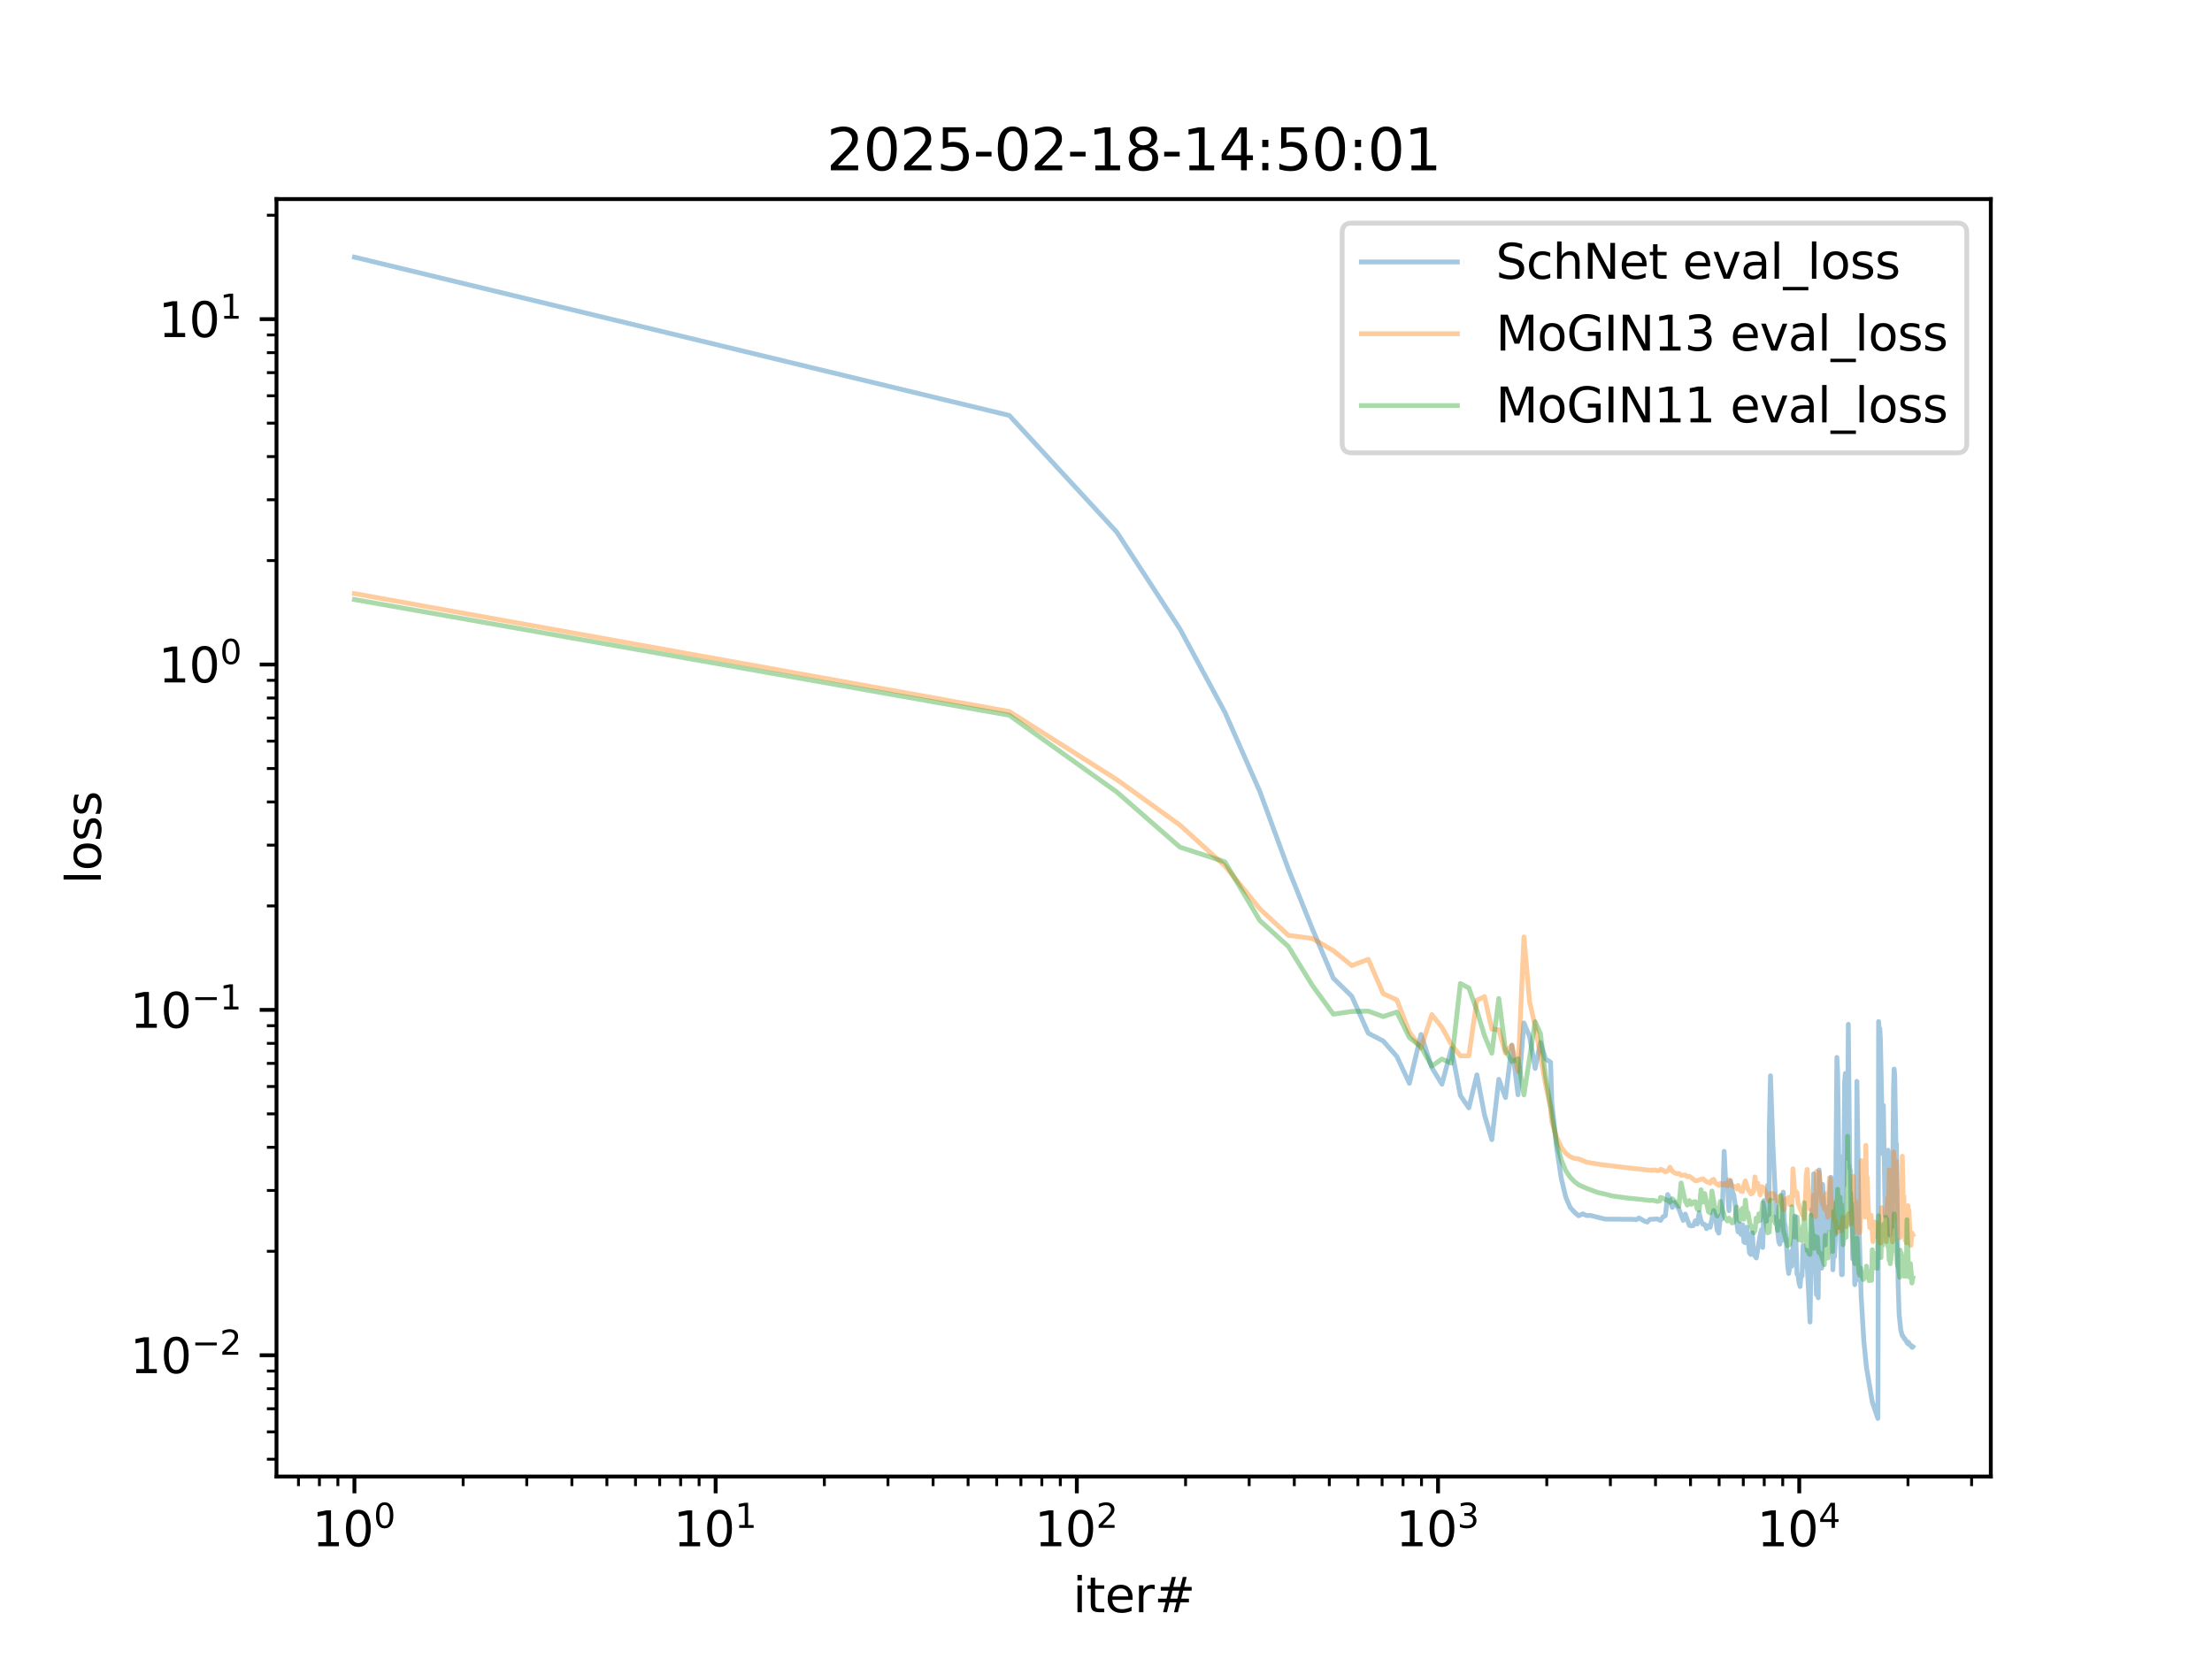 <?xml version="1.0" encoding="utf-8" standalone="no"?>
<!DOCTYPE svg PUBLIC "-//W3C//DTD SVG 1.1//EN"
  "http://www.w3.org/Graphics/SVG/1.1/DTD/svg11.dtd">
<svg xmlns:xlink="http://www.w3.org/1999/xlink" width="460.8pt" height="345.6pt" viewBox="0 0 460.8 345.6" xmlns="http://www.w3.org/2000/svg" version="1.1">
 <defs>
  <style type="text/css">*{stroke-linejoin: round; stroke-linecap: butt}</style>
 </defs>
 <g id="figure_1">
  <g id="patch_1">
   <path d="M 0 345.6 
L 460.8 345.6 
L 460.8 0 
L 0 0 
z
" style="fill: #ffffff"/>
  </g>
  <g id="axes_1">
   <g id="patch_2">
    <path d="M 57.6 307.584 
L 414.72 307.584 
L 414.72 41.472 
L 57.6 41.472 
z
" style="fill: #ffffff"/>
   </g>
   <g id="matplotlib.axis_1">
    <g id="xtick_1">
     <g id="line2d_1">
      <defs>
       <path id="m9ae4262be4" d="M 0 0 
L 0 3.5 
" style="stroke: #000000; stroke-width: 0.8"/>
      </defs>
      <g>
       <use xlink:href="#m9ae4262be4" x="73.833" y="307.584" style="stroke: #000000; stroke-width: 0.8"/>
      </g>
     </g>
     <g id="text_1">
      <!-- $\mathdefault{10^{0}}$ -->
      <g transform="translate(65.033 322.182) scale(0.1 -0.1)">
       <defs>
        <path id="DejaVuSans-31" d="M 794 531 
L 1825 531 
L 1825 4091 
L 703 3866 
L 703 4441 
L 1819 4666 
L 2450 4666 
L 2450 531 
L 3481 531 
L 3481 0 
L 794 0 
L 794 531 
z
" transform="scale(0.016)"/>
        <path id="DejaVuSans-30" d="M 2034 4250 
Q 1547 4250 1301 3770 
Q 1056 3291 1056 2328 
Q 1056 1369 1301 889 
Q 1547 409 2034 409 
Q 2525 409 2770 889 
Q 3016 1369 3016 2328 
Q 3016 3291 2770 3770 
Q 2525 4250 2034 4250 
z
M 2034 4750 
Q 2819 4750 3233 4129 
Q 3647 3509 3647 2328 
Q 3647 1150 3233 529 
Q 2819 -91 2034 -91 
Q 1250 -91 836 529 
Q 422 1150 422 2328 
Q 422 3509 836 4129 
Q 1250 4750 2034 4750 
z
" transform="scale(0.016)"/>
       </defs>
       <use xlink:href="#DejaVuSans-31" transform="translate(0 0.766)"/>
       <use xlink:href="#DejaVuSans-30" transform="translate(63.623 0.766)"/>
       <use xlink:href="#DejaVuSans-30" transform="translate(128.203 39.047) scale(0.7)"/>
      </g>
     </g>
    </g>
    <g id="xtick_2">
     <g id="line2d_2">
      <g>
       <use xlink:href="#m9ae4262be4" x="149.079" y="307.584" style="stroke: #000000; stroke-width: 0.8"/>
      </g>
     </g>
     <g id="text_2">
      <!-- $\mathdefault{10^{1}}$ -->
      <g transform="translate(140.279 322.182) scale(0.1 -0.1)">
       <use xlink:href="#DejaVuSans-31" transform="translate(0 0.684)"/>
       <use xlink:href="#DejaVuSans-30" transform="translate(63.623 0.684)"/>
       <use xlink:href="#DejaVuSans-31" transform="translate(128.203 38.966) scale(0.7)"/>
      </g>
     </g>
    </g>
    <g id="xtick_3">
     <g id="line2d_3">
      <g>
       <use xlink:href="#m9ae4262be4" x="224.324" y="307.584" style="stroke: #000000; stroke-width: 0.8"/>
      </g>
     </g>
     <g id="text_3">
      <!-- $\mathdefault{10^{2}}$ -->
      <g transform="translate(215.524 322.182) scale(0.1 -0.1)">
       <defs>
        <path id="DejaVuSans-32" d="M 1228 531 
L 3431 531 
L 3431 0 
L 469 0 
L 469 531 
Q 828 903 1448 1529 
Q 2069 2156 2228 2338 
Q 2531 2678 2651 2914 
Q 2772 3150 2772 3378 
Q 2772 3750 2511 3984 
Q 2250 4219 1831 4219 
Q 1534 4219 1204 4116 
Q 875 4013 500 3803 
L 500 4441 
Q 881 4594 1212 4672 
Q 1544 4750 1819 4750 
Q 2544 4750 2975 4387 
Q 3406 4025 3406 3419 
Q 3406 3131 3298 2873 
Q 3191 2616 2906 2266 
Q 2828 2175 2409 1742 
Q 1991 1309 1228 531 
z
" transform="scale(0.016)"/>
       </defs>
       <use xlink:href="#DejaVuSans-31" transform="translate(0 0.766)"/>
       <use xlink:href="#DejaVuSans-30" transform="translate(63.623 0.766)"/>
       <use xlink:href="#DejaVuSans-32" transform="translate(128.203 39.047) scale(0.7)"/>
      </g>
     </g>
    </g>
    <g id="xtick_4">
     <g id="line2d_4">
      <g>
       <use xlink:href="#m9ae4262be4" x="299.57" y="307.584" style="stroke: #000000; stroke-width: 0.8"/>
      </g>
     </g>
     <g id="text_4">
      <!-- $\mathdefault{10^{3}}$ -->
      <g transform="translate(290.77 322.182) scale(0.1 -0.1)">
       <defs>
        <path id="DejaVuSans-33" d="M 2597 2516 
Q 3050 2419 3304 2112 
Q 3559 1806 3559 1356 
Q 3559 666 3084 287 
Q 2609 -91 1734 -91 
Q 1441 -91 1130 -33 
Q 819 25 488 141 
L 488 750 
Q 750 597 1062 519 
Q 1375 441 1716 441 
Q 2309 441 2620 675 
Q 2931 909 2931 1356 
Q 2931 1769 2642 2001 
Q 2353 2234 1838 2234 
L 1294 2234 
L 1294 2753 
L 1863 2753 
Q 2328 2753 2575 2939 
Q 2822 3125 2822 3475 
Q 2822 3834 2567 4026 
Q 2313 4219 1838 4219 
Q 1578 4219 1281 4162 
Q 984 4106 628 3988 
L 628 4550 
Q 988 4650 1302 4700 
Q 1616 4750 1894 4750 
Q 2613 4750 3031 4423 
Q 3450 4097 3450 3541 
Q 3450 3153 3228 2886 
Q 3006 2619 2597 2516 
z
" transform="scale(0.016)"/>
       </defs>
       <use xlink:href="#DejaVuSans-31" transform="translate(0 0.766)"/>
       <use xlink:href="#DejaVuSans-30" transform="translate(63.623 0.766)"/>
       <use xlink:href="#DejaVuSans-33" transform="translate(128.203 39.047) scale(0.7)"/>
      </g>
     </g>
    </g>
    <g id="xtick_5">
     <g id="line2d_5">
      <g>
       <use xlink:href="#m9ae4262be4" x="374.816" y="307.584" style="stroke: #000000; stroke-width: 0.8"/>
      </g>
     </g>
     <g id="text_5">
      <!-- $\mathdefault{10^{4}}$ -->
      <g transform="translate(366.016 322.182) scale(0.1 -0.1)">
       <defs>
        <path id="DejaVuSans-34" d="M 2419 4116 
L 825 1625 
L 2419 1625 
L 2419 4116 
z
M 2253 4666 
L 3047 4666 
L 3047 1625 
L 3713 1625 
L 3713 1100 
L 3047 1100 
L 3047 0 
L 2419 0 
L 2419 1100 
L 313 1100 
L 313 1709 
L 2253 4666 
z
" transform="scale(0.016)"/>
       </defs>
       <use xlink:href="#DejaVuSans-31" transform="translate(0 0.684)"/>
       <use xlink:href="#DejaVuSans-30" transform="translate(63.623 0.684)"/>
       <use xlink:href="#DejaVuSans-34" transform="translate(128.203 38.966) scale(0.7)"/>
      </g>
     </g>
    </g>
    <g id="xtick_6">
     <g id="line2d_6">
      <defs>
       <path id="m4fe62d4f6c" d="M 0 0 
L 0 2 
" style="stroke: #000000; stroke-width: 0.6"/>
      </defs>
      <g>
       <use xlink:href="#m4fe62d4f6c" x="62.177" y="307.584" style="stroke: #000000; stroke-width: 0.6"/>
      </g>
     </g>
    </g>
    <g id="xtick_7">
     <g id="line2d_7">
      <g>
       <use xlink:href="#m4fe62d4f6c" x="66.541" y="307.584" style="stroke: #000000; stroke-width: 0.6"/>
      </g>
     </g>
    </g>
    <g id="xtick_8">
     <g id="line2d_8">
      <g>
       <use xlink:href="#m4fe62d4f6c" x="70.39" y="307.584" style="stroke: #000000; stroke-width: 0.6"/>
      </g>
     </g>
    </g>
    <g id="xtick_9">
     <g id="line2d_9">
      <g>
       <use xlink:href="#m4fe62d4f6c" x="96.484" y="307.584" style="stroke: #000000; stroke-width: 0.6"/>
      </g>
     </g>
    </g>
    <g id="xtick_10">
     <g id="line2d_10">
      <g>
       <use xlink:href="#m4fe62d4f6c" x="109.734" y="307.584" style="stroke: #000000; stroke-width: 0.6"/>
      </g>
     </g>
    </g>
    <g id="xtick_11">
     <g id="line2d_11">
      <g>
       <use xlink:href="#m4fe62d4f6c" x="119.135" y="307.584" style="stroke: #000000; stroke-width: 0.6"/>
      </g>
     </g>
    </g>
    <g id="xtick_12">
     <g id="line2d_12">
      <g>
       <use xlink:href="#m4fe62d4f6c" x="126.427" y="307.584" style="stroke: #000000; stroke-width: 0.6"/>
      </g>
     </g>
    </g>
    <g id="xtick_13">
     <g id="line2d_13">
      <g>
       <use xlink:href="#m4fe62d4f6c" x="132.385" y="307.584" style="stroke: #000000; stroke-width: 0.6"/>
      </g>
     </g>
    </g>
    <g id="xtick_14">
     <g id="line2d_14">
      <g>
       <use xlink:href="#m4fe62d4f6c" x="137.423" y="307.584" style="stroke: #000000; stroke-width: 0.6"/>
      </g>
     </g>
    </g>
    <g id="xtick_15">
     <g id="line2d_15">
      <g>
       <use xlink:href="#m4fe62d4f6c" x="141.787" y="307.584" style="stroke: #000000; stroke-width: 0.6"/>
      </g>
     </g>
    </g>
    <g id="xtick_16">
     <g id="line2d_16">
      <g>
       <use xlink:href="#m4fe62d4f6c" x="145.636" y="307.584" style="stroke: #000000; stroke-width: 0.6"/>
      </g>
     </g>
    </g>
    <g id="xtick_17">
     <g id="line2d_17">
      <g>
       <use xlink:href="#m4fe62d4f6c" x="171.73" y="307.584" style="stroke: #000000; stroke-width: 0.6"/>
      </g>
     </g>
    </g>
    <g id="xtick_18">
     <g id="line2d_18">
      <g>
       <use xlink:href="#m4fe62d4f6c" x="184.98" y="307.584" style="stroke: #000000; stroke-width: 0.6"/>
      </g>
     </g>
    </g>
    <g id="xtick_19">
     <g id="line2d_19">
      <g>
       <use xlink:href="#m4fe62d4f6c" x="194.381" y="307.584" style="stroke: #000000; stroke-width: 0.6"/>
      </g>
     </g>
    </g>
    <g id="xtick_20">
     <g id="line2d_20">
      <g>
       <use xlink:href="#m4fe62d4f6c" x="201.673" y="307.584" style="stroke: #000000; stroke-width: 0.6"/>
      </g>
     </g>
    </g>
    <g id="xtick_21">
     <g id="line2d_21">
      <g>
       <use xlink:href="#m4fe62d4f6c" x="207.631" y="307.584" style="stroke: #000000; stroke-width: 0.6"/>
      </g>
     </g>
    </g>
    <g id="xtick_22">
     <g id="line2d_22">
      <g>
       <use xlink:href="#m4fe62d4f6c" x="212.669" y="307.584" style="stroke: #000000; stroke-width: 0.6"/>
      </g>
     </g>
    </g>
    <g id="xtick_23">
     <g id="line2d_23">
      <g>
       <use xlink:href="#m4fe62d4f6c" x="217.032" y="307.584" style="stroke: #000000; stroke-width: 0.6"/>
      </g>
     </g>
    </g>
    <g id="xtick_24">
     <g id="line2d_24">
      <g>
       <use xlink:href="#m4fe62d4f6c" x="220.881" y="307.584" style="stroke: #000000; stroke-width: 0.6"/>
      </g>
     </g>
    </g>
    <g id="xtick_25">
     <g id="line2d_25">
      <g>
       <use xlink:href="#m4fe62d4f6c" x="246.976" y="307.584" style="stroke: #000000; stroke-width: 0.6"/>
      </g>
     </g>
    </g>
    <g id="xtick_26">
     <g id="line2d_26">
      <g>
       <use xlink:href="#m4fe62d4f6c" x="260.226" y="307.584" style="stroke: #000000; stroke-width: 0.6"/>
      </g>
     </g>
    </g>
    <g id="xtick_27">
     <g id="line2d_27">
      <g>
       <use xlink:href="#m4fe62d4f6c" x="269.627" y="307.584" style="stroke: #000000; stroke-width: 0.6"/>
      </g>
     </g>
    </g>
    <g id="xtick_28">
     <g id="line2d_28">
      <g>
       <use xlink:href="#m4fe62d4f6c" x="276.919" y="307.584" style="stroke: #000000; stroke-width: 0.6"/>
      </g>
     </g>
    </g>
    <g id="xtick_29">
     <g id="line2d_29">
      <g>
       <use xlink:href="#m4fe62d4f6c" x="282.877" y="307.584" style="stroke: #000000; stroke-width: 0.6"/>
      </g>
     </g>
    </g>
    <g id="xtick_30">
     <g id="line2d_30">
      <g>
       <use xlink:href="#m4fe62d4f6c" x="287.915" y="307.584" style="stroke: #000000; stroke-width: 0.6"/>
      </g>
     </g>
    </g>
    <g id="xtick_31">
     <g id="line2d_31">
      <g>
       <use xlink:href="#m4fe62d4f6c" x="292.278" y="307.584" style="stroke: #000000; stroke-width: 0.6"/>
      </g>
     </g>
    </g>
    <g id="xtick_32">
     <g id="line2d_32">
      <g>
       <use xlink:href="#m4fe62d4f6c" x="296.127" y="307.584" style="stroke: #000000; stroke-width: 0.6"/>
      </g>
     </g>
    </g>
    <g id="xtick_33">
     <g id="line2d_33">
      <g>
       <use xlink:href="#m4fe62d4f6c" x="322.222" y="307.584" style="stroke: #000000; stroke-width: 0.6"/>
      </g>
     </g>
    </g>
    <g id="xtick_34">
     <g id="line2d_34">
      <g>
       <use xlink:href="#m4fe62d4f6c" x="335.472" y="307.584" style="stroke: #000000; stroke-width: 0.6"/>
      </g>
     </g>
    </g>
    <g id="xtick_35">
     <g id="line2d_35">
      <g>
       <use xlink:href="#m4fe62d4f6c" x="344.873" y="307.584" style="stroke: #000000; stroke-width: 0.6"/>
      </g>
     </g>
    </g>
    <g id="xtick_36">
     <g id="line2d_36">
      <g>
       <use xlink:href="#m4fe62d4f6c" x="352.165" y="307.584" style="stroke: #000000; stroke-width: 0.6"/>
      </g>
     </g>
    </g>
    <g id="xtick_37">
     <g id="line2d_37">
      <g>
       <use xlink:href="#m4fe62d4f6c" x="358.123" y="307.584" style="stroke: #000000; stroke-width: 0.6"/>
      </g>
     </g>
    </g>
    <g id="xtick_38">
     <g id="line2d_38">
      <g>
       <use xlink:href="#m4fe62d4f6c" x="363.16" y="307.584" style="stroke: #000000; stroke-width: 0.6"/>
      </g>
     </g>
    </g>
    <g id="xtick_39">
     <g id="line2d_39">
      <g>
       <use xlink:href="#m4fe62d4f6c" x="367.524" y="307.584" style="stroke: #000000; stroke-width: 0.6"/>
      </g>
     </g>
    </g>
    <g id="xtick_40">
     <g id="line2d_40">
      <g>
       <use xlink:href="#m4fe62d4f6c" x="371.373" y="307.584" style="stroke: #000000; stroke-width: 0.6"/>
      </g>
     </g>
    </g>
    <g id="xtick_41">
     <g id="line2d_41">
      <g>
       <use xlink:href="#m4fe62d4f6c" x="397.467" y="307.584" style="stroke: #000000; stroke-width: 0.6"/>
      </g>
     </g>
    </g>
    <g id="xtick_42">
     <g id="line2d_42">
      <g>
       <use xlink:href="#m4fe62d4f6c" x="410.718" y="307.584" style="stroke: #000000; stroke-width: 0.6"/>
      </g>
     </g>
    </g>
    <g id="text_6">
     <!-- iter# -->
     <g transform="translate(223.489 335.861) scale(0.1 -0.1)">
      <defs>
       <path id="DejaVuSans-69" d="M 603 3500 
L 1178 3500 
L 1178 0 
L 603 0 
L 603 3500 
z
M 603 4863 
L 1178 4863 
L 1178 4134 
L 603 4134 
L 603 4863 
z
" transform="scale(0.016)"/>
       <path id="DejaVuSans-74" d="M 1172 4494 
L 1172 3500 
L 2356 3500 
L 2356 3053 
L 1172 3053 
L 1172 1153 
Q 1172 725 1289 603 
Q 1406 481 1766 481 
L 2356 481 
L 2356 0 
L 1766 0 
Q 1100 0 847 248 
Q 594 497 594 1153 
L 594 3053 
L 172 3053 
L 172 3500 
L 594 3500 
L 594 4494 
L 1172 4494 
z
" transform="scale(0.016)"/>
       <path id="DejaVuSans-65" d="M 3597 1894 
L 3597 1613 
L 953 1613 
Q 991 1019 1311 708 
Q 1631 397 2203 397 
Q 2534 397 2845 478 
Q 3156 559 3463 722 
L 3463 178 
Q 3153 47 2828 -22 
Q 2503 -91 2169 -91 
Q 1331 -91 842 396 
Q 353 884 353 1716 
Q 353 2575 817 3079 
Q 1281 3584 2069 3584 
Q 2775 3584 3186 3129 
Q 3597 2675 3597 1894 
z
M 3022 2063 
Q 3016 2534 2758 2815 
Q 2500 3097 2075 3097 
Q 1594 3097 1305 2825 
Q 1016 2553 972 2059 
L 3022 2063 
z
" transform="scale(0.016)"/>
       <path id="DejaVuSans-72" d="M 2631 2963 
Q 2534 3019 2420 3045 
Q 2306 3072 2169 3072 
Q 1681 3072 1420 2755 
Q 1159 2438 1159 1844 
L 1159 0 
L 581 0 
L 581 3500 
L 1159 3500 
L 1159 2956 
Q 1341 3275 1631 3429 
Q 1922 3584 2338 3584 
Q 2397 3584 2469 3576 
Q 2541 3569 2628 3553 
L 2631 2963 
z
" transform="scale(0.016)"/>
       <path id="DejaVuSans-23" d="M 3272 2816 
L 2363 2816 
L 2100 1772 
L 3016 1772 
L 3272 2816 
z
M 2803 4594 
L 2478 3297 
L 3391 3297 
L 3719 4594 
L 4219 4594 
L 3897 3297 
L 4872 3297 
L 4872 2816 
L 3775 2816 
L 3519 1772 
L 4513 1772 
L 4513 1294 
L 3397 1294 
L 3072 0 
L 2572 0 
L 2894 1294 
L 1978 1294 
L 1656 0 
L 1153 0 
L 1478 1294 
L 494 1294 
L 494 1772 
L 1594 1772 
L 1856 2816 
L 850 2816 
L 850 3297 
L 1978 3297 
L 2297 4594 
L 2803 4594 
z
" transform="scale(0.016)"/>
      </defs>
      <use xlink:href="#DejaVuSans-69"/>
      <use xlink:href="#DejaVuSans-74" x="27.783"/>
      <use xlink:href="#DejaVuSans-65" x="66.992"/>
      <use xlink:href="#DejaVuSans-72" x="128.516"/>
      <use xlink:href="#DejaVuSans-23" x="169.629"/>
     </g>
    </g>
   </g>
   <g id="matplotlib.axis_2">
    <g id="ytick_1">
     <g id="line2d_43">
      <defs>
       <path id="mb825068b0b" d="M 0 0 
L -3.5 0 
" style="stroke: #000000; stroke-width: 0.8"/>
      </defs>
      <g>
       <use xlink:href="#mb825068b0b" x="57.6" y="282.324" style="stroke: #000000; stroke-width: 0.8"/>
      </g>
     </g>
     <g id="text_7">
      <!-- $\mathdefault{10^{-2}}$ -->
      <g transform="translate(27.1 286.123) scale(0.1 -0.1)">
       <defs>
        <path id="DejaVuSans-2212" d="M 678 2272 
L 4684 2272 
L 4684 1741 
L 678 1741 
L 678 2272 
z
" transform="scale(0.016)"/>
       </defs>
       <use xlink:href="#DejaVuSans-31" transform="translate(0 0.766)"/>
       <use xlink:href="#DejaVuSans-30" transform="translate(63.623 0.766)"/>
       <use xlink:href="#DejaVuSans-2212" transform="translate(128.203 39.047) scale(0.7)"/>
       <use xlink:href="#DejaVuSans-32" transform="translate(186.855 39.047) scale(0.7)"/>
      </g>
     </g>
    </g>
    <g id="ytick_2">
     <g id="line2d_44">
      <g>
       <use xlink:href="#mb825068b0b" x="57.6" y="210.379" style="stroke: #000000; stroke-width: 0.8"/>
      </g>
     </g>
     <g id="text_8">
      <!-- $\mathdefault{10^{-1}}$ -->
      <g transform="translate(27.1 214.178) scale(0.1 -0.1)">
       <use xlink:href="#DejaVuSans-31" transform="translate(0 0.684)"/>
       <use xlink:href="#DejaVuSans-30" transform="translate(63.623 0.684)"/>
       <use xlink:href="#DejaVuSans-2212" transform="translate(128.203 38.966) scale(0.7)"/>
       <use xlink:href="#DejaVuSans-31" transform="translate(186.855 38.966) scale(0.7)"/>
      </g>
     </g>
    </g>
    <g id="ytick_3">
     <g id="line2d_45">
      <g>
       <use xlink:href="#mb825068b0b" x="57.6" y="138.434" style="stroke: #000000; stroke-width: 0.8"/>
      </g>
     </g>
     <g id="text_9">
      <!-- $\mathdefault{10^{0}}$ -->
      <g transform="translate(33 142.233) scale(0.1 -0.1)">
       <use xlink:href="#DejaVuSans-31" transform="translate(0 0.766)"/>
       <use xlink:href="#DejaVuSans-30" transform="translate(63.623 0.766)"/>
       <use xlink:href="#DejaVuSans-30" transform="translate(128.203 39.047) scale(0.7)"/>
      </g>
     </g>
    </g>
    <g id="ytick_4">
     <g id="line2d_46">
      <g>
       <use xlink:href="#mb825068b0b" x="57.6" y="66.489" style="stroke: #000000; stroke-width: 0.8"/>
      </g>
     </g>
     <g id="text_10">
      <!-- $\mathdefault{10^{1}}$ -->
      <g transform="translate(33 70.288) scale(0.1 -0.1)">
       <use xlink:href="#DejaVuSans-31" transform="translate(0 0.684)"/>
       <use xlink:href="#DejaVuSans-30" transform="translate(63.623 0.684)"/>
       <use xlink:href="#DejaVuSans-31" transform="translate(128.203 38.966) scale(0.7)"/>
      </g>
     </g>
    </g>
    <g id="ytick_5">
     <g id="line2d_47">
      <defs>
       <path id="mb5df0e5e3a" d="M 0 0 
L -2 0 
" style="stroke: #000000; stroke-width: 0.6"/>
      </defs>
      <g>
       <use xlink:href="#mb5df0e5e3a" x="57.6" y="303.981" style="stroke: #000000; stroke-width: 0.6"/>
      </g>
     </g>
    </g>
    <g id="ytick_6">
     <g id="line2d_48">
      <g>
       <use xlink:href="#mb5df0e5e3a" x="57.6" y="298.285" style="stroke: #000000; stroke-width: 0.6"/>
      </g>
     </g>
    </g>
    <g id="ytick_7">
     <g id="line2d_49">
      <g>
       <use xlink:href="#mb5df0e5e3a" x="57.6" y="293.468" style="stroke: #000000; stroke-width: 0.6"/>
      </g>
     </g>
    </g>
    <g id="ytick_8">
     <g id="line2d_50">
      <g>
       <use xlink:href="#mb5df0e5e3a" x="57.6" y="289.296" style="stroke: #000000; stroke-width: 0.6"/>
      </g>
     </g>
    </g>
    <g id="ytick_9">
     <g id="line2d_51">
      <g>
       <use xlink:href="#mb5df0e5e3a" x="57.6" y="285.616" style="stroke: #000000; stroke-width: 0.6"/>
      </g>
     </g>
    </g>
    <g id="ytick_10">
     <g id="line2d_52">
      <g>
       <use xlink:href="#mb5df0e5e3a" x="57.6" y="260.666" style="stroke: #000000; stroke-width: 0.6"/>
      </g>
     </g>
    </g>
    <g id="ytick_11">
     <g id="line2d_53">
      <g>
       <use xlink:href="#mb5df0e5e3a" x="57.6" y="247.997" style="stroke: #000000; stroke-width: 0.6"/>
      </g>
     </g>
    </g>
    <g id="ytick_12">
     <g id="line2d_54">
      <g>
       <use xlink:href="#mb5df0e5e3a" x="57.6" y="239.009" style="stroke: #000000; stroke-width: 0.6"/>
      </g>
     </g>
    </g>
    <g id="ytick_13">
     <g id="line2d_55">
      <g>
       <use xlink:href="#mb5df0e5e3a" x="57.6" y="232.036" style="stroke: #000000; stroke-width: 0.6"/>
      </g>
     </g>
    </g>
    <g id="ytick_14">
     <g id="line2d_56">
      <g>
       <use xlink:href="#mb5df0e5e3a" x="57.6" y="226.34" style="stroke: #000000; stroke-width: 0.6"/>
      </g>
     </g>
    </g>
    <g id="ytick_15">
     <g id="line2d_57">
      <g>
       <use xlink:href="#mb5df0e5e3a" x="57.6" y="221.523" style="stroke: #000000; stroke-width: 0.6"/>
      </g>
     </g>
    </g>
    <g id="ytick_16">
     <g id="line2d_58">
      <g>
       <use xlink:href="#mb5df0e5e3a" x="57.6" y="217.351" style="stroke: #000000; stroke-width: 0.6"/>
      </g>
     </g>
    </g>
    <g id="ytick_17">
     <g id="line2d_59">
      <g>
       <use xlink:href="#mb5df0e5e3a" x="57.6" y="213.671" style="stroke: #000000; stroke-width: 0.6"/>
      </g>
     </g>
    </g>
    <g id="ytick_18">
     <g id="line2d_60">
      <g>
       <use xlink:href="#mb5df0e5e3a" x="57.6" y="188.721" style="stroke: #000000; stroke-width: 0.6"/>
      </g>
     </g>
    </g>
    <g id="ytick_19">
     <g id="line2d_61">
      <g>
       <use xlink:href="#mb5df0e5e3a" x="57.6" y="176.052" style="stroke: #000000; stroke-width: 0.6"/>
      </g>
     </g>
    </g>
    <g id="ytick_20">
     <g id="line2d_62">
      <g>
       <use xlink:href="#mb5df0e5e3a" x="57.6" y="167.064" style="stroke: #000000; stroke-width: 0.6"/>
      </g>
     </g>
    </g>
    <g id="ytick_21">
     <g id="line2d_63">
      <g>
       <use xlink:href="#mb5df0e5e3a" x="57.6" y="160.092" style="stroke: #000000; stroke-width: 0.6"/>
      </g>
     </g>
    </g>
    <g id="ytick_22">
     <g id="line2d_64">
      <g>
       <use xlink:href="#mb5df0e5e3a" x="57.6" y="154.395" style="stroke: #000000; stroke-width: 0.6"/>
      </g>
     </g>
    </g>
    <g id="ytick_23">
     <g id="line2d_65">
      <g>
       <use xlink:href="#mb5df0e5e3a" x="57.6" y="149.578" style="stroke: #000000; stroke-width: 0.6"/>
      </g>
     </g>
    </g>
    <g id="ytick_24">
     <g id="line2d_66">
      <g>
       <use xlink:href="#mb5df0e5e3a" x="57.6" y="145.406" style="stroke: #000000; stroke-width: 0.6"/>
      </g>
     </g>
    </g>
    <g id="ytick_25">
     <g id="line2d_67">
      <g>
       <use xlink:href="#mb5df0e5e3a" x="57.6" y="141.726" style="stroke: #000000; stroke-width: 0.6"/>
      </g>
     </g>
    </g>
    <g id="ytick_26">
     <g id="line2d_68">
      <g>
       <use xlink:href="#mb5df0e5e3a" x="57.6" y="116.776" style="stroke: #000000; stroke-width: 0.6"/>
      </g>
     </g>
    </g>
    <g id="ytick_27">
     <g id="line2d_69">
      <g>
       <use xlink:href="#mb5df0e5e3a" x="57.6" y="104.108" style="stroke: #000000; stroke-width: 0.6"/>
      </g>
     </g>
    </g>
    <g id="ytick_28">
     <g id="line2d_70">
      <g>
       <use xlink:href="#mb5df0e5e3a" x="57.6" y="95.119" style="stroke: #000000; stroke-width: 0.6"/>
      </g>
     </g>
    </g>
    <g id="ytick_29">
     <g id="line2d_71">
      <g>
       <use xlink:href="#mb5df0e5e3a" x="57.6" y="88.147" style="stroke: #000000; stroke-width: 0.6"/>
      </g>
     </g>
    </g>
    <g id="ytick_30">
     <g id="line2d_72">
      <g>
       <use xlink:href="#mb5df0e5e3a" x="57.6" y="82.45" style="stroke: #000000; stroke-width: 0.6"/>
      </g>
     </g>
    </g>
    <g id="ytick_31">
     <g id="line2d_73">
      <g>
       <use xlink:href="#mb5df0e5e3a" x="57.6" y="77.633" style="stroke: #000000; stroke-width: 0.6"/>
      </g>
     </g>
    </g>
    <g id="ytick_32">
     <g id="line2d_74">
      <g>
       <use xlink:href="#mb5df0e5e3a" x="57.6" y="73.461" style="stroke: #000000; stroke-width: 0.6"/>
      </g>
     </g>
    </g>
    <g id="ytick_33">
     <g id="line2d_75">
      <g>
       <use xlink:href="#mb5df0e5e3a" x="57.6" y="69.781" style="stroke: #000000; stroke-width: 0.6"/>
      </g>
     </g>
    </g>
    <g id="ytick_34">
     <g id="line2d_76">
      <g>
       <use xlink:href="#mb5df0e5e3a" x="57.6" y="44.832" style="stroke: #000000; stroke-width: 0.6"/>
      </g>
     </g>
    </g>
    <g id="text_11">
     <!-- loss -->
     <g transform="translate(21.02 184.186) rotate(-90) scale(0.1 -0.1)">
      <defs>
       <path id="DejaVuSans-6c" d="M 603 4863 
L 1178 4863 
L 1178 0 
L 603 0 
L 603 4863 
z
" transform="scale(0.016)"/>
       <path id="DejaVuSans-6f" d="M 1959 3097 
Q 1497 3097 1228 2736 
Q 959 2375 959 1747 
Q 959 1119 1226 758 
Q 1494 397 1959 397 
Q 2419 397 2687 759 
Q 2956 1122 2956 1747 
Q 2956 2369 2687 2733 
Q 2419 3097 1959 3097 
z
M 1959 3584 
Q 2709 3584 3137 3096 
Q 3566 2609 3566 1747 
Q 3566 888 3137 398 
Q 2709 -91 1959 -91 
Q 1206 -91 779 398 
Q 353 888 353 1747 
Q 353 2609 779 3096 
Q 1206 3584 1959 3584 
z
" transform="scale(0.016)"/>
       <path id="DejaVuSans-73" d="M 2834 3397 
L 2834 2853 
Q 2591 2978 2328 3040 
Q 2066 3103 1784 3103 
Q 1356 3103 1142 2972 
Q 928 2841 928 2578 
Q 928 2378 1081 2264 
Q 1234 2150 1697 2047 
L 1894 2003 
Q 2506 1872 2764 1633 
Q 3022 1394 3022 966 
Q 3022 478 2636 193 
Q 2250 -91 1575 -91 
Q 1294 -91 989 -36 
Q 684 19 347 128 
L 347 722 
Q 666 556 975 473 
Q 1284 391 1588 391 
Q 1994 391 2212 530 
Q 2431 669 2431 922 
Q 2431 1156 2273 1281 
Q 2116 1406 1581 1522 
L 1381 1569 
Q 847 1681 609 1914 
Q 372 2147 372 2553 
Q 372 3047 722 3315 
Q 1072 3584 1716 3584 
Q 2034 3584 2315 3537 
Q 2597 3491 2834 3397 
z
" transform="scale(0.016)"/>
      </defs>
      <use xlink:href="#DejaVuSans-6c"/>
      <use xlink:href="#DejaVuSans-6f" x="27.783"/>
      <use xlink:href="#DejaVuSans-73" x="88.965"/>
      <use xlink:href="#DejaVuSans-73" x="141.064"/>
     </g>
    </g>
   </g>
   <g id="line2d_77">
    <path d="M 73.833 53.568 
L 210.247 86.542 
L 232.646 110.844 
L 245.811 131.033 
L 255.17 148.382 
L 262.437 164.863 
L 268.378 181.005 
L 273.403 193.53 
L 277.758 203.785 
L 281.6 207.533 
L 285.037 215.233 
L 288.147 216.857 
L 290.987 220.082 
L 293.599 225.679 
L 296.018 215.5 
L 298.27 222.397 
L 300.377 225.865 
L 302.357 218.431 
L 304.223 228.219 
L 305.988 230.785 
L 307.663 223.908 
L 309.256 232.292 
L 310.775 237.406 
L 312.227 224.838 
L 313.617 228.643 
L 314.95 217.728 
L 316.231 228.058 
L 317.463 213.096 
L 318.651 215.965 
L 319.797 222.571 
L 320.905 217.163 
L 321.976 220.622 
L 323.013 221.273 
L 323.283 229.728 
L 324.28 239.102 
L 325.247 245.511 
L 326.187 249.405 
L 327.1 251.536 
L 327.988 252.526 
L 328.853 253.269 
L 329.696 252.871 
L 330.518 253.218 
L 331.319 253.198 
L 334.341 253.959 
L 340.266 254.008 
L 340.862 254.079 
L 341.448 253.732 
L 342.589 254.395 
L 343.145 254.577 
L 343.692 254.007 
L 345.279 253.926 
L 345.926 254.245 
L 346.428 253.469 
L 346.923 253.275 
L 347.411 248.839 
L 347.891 249.885 
L 348.364 251.519 
L 348.831 250.495 
L 349.744 251.865 
L 350.633 254.232 
L 351.068 252.908 
L 351.922 255.271 
L 352.341 255.373 
L 352.754 255.306 
L 353.163 254.312 
L 353.566 254.966 
L 353.964 252.625 
L 354.358 254.321 
L 354.746 255.055 
L 355.131 255.06 
L 355.51 255.962 
L 355.886 255.338 
L 356.257 255.665 
L 356.987 252.175 
L 357.346 253.2 
L 357.701 256.211 
L 358.052 256.882 
L 358.4 253.213 
L 358.743 253.933 
L 359.173 239.845 
L 359.509 246.522 
L 359.842 246.536 
L 360.171 252.212 
L 360.496 245.957 
L 360.819 248.068 
L 361.138 248.782 
L 361.455 250.764 
L 361.768 254.513 
L 362.078 256.637 
L 362.386 255.005 
L 362.69 257.158 
L 362.992 255.128 
L 363.291 258.726 
L 363.587 258.887 
L 363.881 255.63 
L 364.46 260.999 
L 364.746 261.339 
L 365.029 256.806 
L 365.31 261.205 
L 365.865 262.062 
L 366.68 257.24 
L 366.947 256.174 
L 367.212 259.867 
L 367.475 250.106 
L 367.736 250.335 
L 367.995 254.393 
L 368.251 246.901 
L 368.506 253.065 
L 368.573 235.427 
L 368.825 224.109 
L 369.324 238.49 
L 370.058 253.923 
L 370.538 258.586 
L 370.776 259.185 
L 371.012 254.349 
L 371.246 258.416 
L 371.478 248.339 
L 371.709 254.518 
L 371.938 255.641 
L 372.392 263.434 
L 372.616 265.289 
L 372.839 263.914 
L 373.061 260.761 
L 373.281 263.77 
L 373.499 259.621 
L 373.716 258.147 
L 373.932 253.329 
L 374.359 265.45 
L 374.57 265.679 
L 374.78 267.326 
L 374.989 268 
L 375.196 265.623 
L 375.402 265.813 
L 375.607 259.468 
L 375.865 263.807 
L 376.066 263.565 
L 376.267 260.396 
L 376.467 263.291 
L 377.058 275.409 
L 377.446 251.943 
L 377.638 254.766 
L 377.83 244.527 
L 378.209 264.392 
L 378.397 269.703 
L 378.584 268.797 
L 378.77 270.355 
L 378.954 243.721 
L 379.138 249.157 
L 379.503 264.184 
L 379.683 246.728 
L 379.863 249.756 
L 380.219 259.37 
L 380.396 251.528 
L 380.572 254.779 
L 380.747 251.491 
L 380.921 255.842 
L 381.266 246.603 
L 381.437 245.246 
L 381.822 264.518 
L 381.99 260.289 
L 382.158 261.816 
L 382.325 258.404 
L 382.655 220.28 
L 382.819 223.716 
L 383.145 248.619 
L 383.628 265.54 
L 383.787 265.52 
L 383.946 240.82 
L 384.104 246.916 
L 384.261 225.422 
L 384.417 223.614 
L 384.572 232.418 
L 384.727 232.175 
L 384.881 241.309 
L 385.035 213.38 
L 385.339 243.419 
L 385.49 243.877 
L 385.641 255.311 
L 385.791 251.064 
L 385.94 262.224 
L 386.088 250.933 
L 386.383 267.617 
L 386.53 260.543 
L 386.676 266.72 
L 386.821 225.271 
L 386.859 227.261 
L 387.29 256.271 
L 387.716 270.158 
L 388.275 279.419 
L 388.824 284.881 
L 390.028 292.034 
L 391.189 295.488 
L 391.223 288.97 
L 391.349 212.806 
L 391.475 214.487 
L 391.6 214.298 
L 391.725 216.621 
L 392.22 240.358 
L 392.342 230.268 
L 392.707 253.239 
L 392.828 248.228 
L 392.948 249.044 
L 393.068 249.013 
L 393.188 252.312 
L 393.307 239.611 
L 393.543 251.714 
L 393.661 257.241 
L 394.012 250.907 
L 394.128 255.572 
L 394.243 248.365 
L 394.473 226.142 
L 394.588 222.711 
L 394.702 224.003 
L 395.041 243.636 
L 395.071 238.258 
L 395.407 267.233 
L 395.629 273.824 
L 395.959 277.004 
L 396.286 278.258 
L 396.394 278.287 
L 396.717 278.91 
L 396.824 278.875 
L 397.248 279.649 
L 397.458 279.935 
L 397.562 279.615 
L 397.873 280.216 
L 398.079 280.233 
L 398.284 280.649 
L 398.386 280.687 
L 398.487 280.543 
L 398.487 280.543 
" clip-path="url(#p0723539061)" style="fill: none; stroke: #1f77b4; stroke-opacity: 0.4; stroke-linecap: square"/>
   </g>
   <g id="line2d_78">
    <path d="M 73.833 123.659 
L 210.247 148.221 
L 232.646 162.405 
L 245.811 171.886 
L 255.17 180.379 
L 262.437 189.316 
L 268.378 194.841 
L 273.403 195.508 
L 277.758 198.045 
L 281.6 201.144 
L 285.037 199.84 
L 288.147 206.992 
L 290.987 208.298 
L 293.599 214.975 
L 296.018 218.316 
L 298.27 211.355 
L 300.377 213.984 
L 302.357 217.63 
L 304.223 219.954 
L 305.988 219.949 
L 307.663 208.364 
L 309.256 207.609 
L 310.775 214.376 
L 312.227 214.522 
L 313.617 219.371 
L 314.95 217.745 
L 316.231 223.235 
L 317.463 195.183 
L 318.651 208.763 
L 319.797 213.688 
L 321.976 225.982 
L 323.013 230.701 
L 323.283 233.694 
L 324.28 236.929 
L 325.247 239.002 
L 326.187 240.247 
L 327.1 240.967 
L 327.988 241.314 
L 328.853 241.425 
L 330.518 242.104 
L 333.612 242.62 
L 339.039 243.268 
L 340.266 243.399 
L 343.145 243.716 
L 344.229 243.777 
L 344.758 243.707 
L 345.279 243.89 
L 345.791 243.796 
L 345.926 243.563 
L 346.428 243.754 
L 346.923 244.115 
L 347.411 243.925 
L 347.891 243.148 
L 348.364 243.989 
L 348.831 244.322 
L 349.291 244.51 
L 349.744 244.449 
L 350.192 244.832 
L 351.068 244.787 
L 351.498 245.134 
L 351.922 245.039 
L 353.163 245.959 
L 353.566 245.942 
L 354.358 245.665 
L 354.746 245.573 
L 355.51 246.188 
L 355.886 246.269 
L 356.257 246.479 
L 356.624 245.826 
L 356.987 245.675 
L 357.346 246.444 
L 358.052 246.957 
L 358.4 246.52 
L 358.743 246.81 
L 359.084 246.815 
L 359.173 246.541 
L 359.509 246.674 
L 359.842 247.057 
L 360.171 245.74 
L 360.819 246.979 
L 361.138 247.085 
L 361.455 247.315 
L 361.768 247.7 
L 362.078 246.945 
L 362.386 247.784 
L 362.69 248.156 
L 362.992 248.22 
L 363.291 246.81 
L 363.587 246.002 
L 364.172 247.859 
L 364.46 248.169 
L 364.746 248.723 
L 365.029 248.608 
L 365.31 248.12 
L 365.589 245.168 
L 365.865 247.463 
L 366.139 246.456 
L 366.68 248.92 
L 366.947 247.203 
L 367.212 247.289 
L 367.475 247.551 
L 368.506 250.189 
L 368.825 248.607 
L 369.076 248.576 
L 369.324 249.595 
L 369.571 248.703 
L 369.815 249.452 
L 370.058 249.445 
L 370.299 250.314 
L 370.776 249.201 
L 371.246 251.305 
L 371.478 251.93 
L 371.709 251.977 
L 371.938 249.733 
L 372.166 250.322 
L 372.392 250.148 
L 372.616 249.439 
L 372.839 250.902 
L 373.061 249.282 
L 373.281 250.91 
L 373.499 243.479 
L 373.932 249.03 
L 374.146 248.207 
L 374.359 248.534 
L 374.57 250.586 
L 374.989 251.828 
L 375.196 252.156 
L 375.402 252.968 
L 375.811 253.437 
L 375.865 253.873 
L 376.066 251.28 
L 376.267 244.767 
L 376.467 243.614 
L 376.862 250.073 
L 377.058 251.878 
L 377.252 249.701 
L 377.638 253.077 
L 377.83 248.975 
L 378.209 253.486 
L 378.397 244.048 
L 378.584 248.339 
L 378.77 246.774 
L 378.954 244.184 
L 379.138 245.755 
L 379.321 249.275 
L 379.683 251.001 
L 379.863 249.788 
L 380.042 251.869 
L 380.219 249.455 
L 380.396 248.66 
L 380.572 252.344 
L 380.747 253.562 
L 380.921 251.304 
L 381.094 245.363 
L 381.266 245.619 
L 381.608 253.075 
L 381.777 250.378 
L 381.822 252.583 
L 382.158 254.37 
L 382.325 254.32 
L 382.655 256.71 
L 382.819 255.849 
L 382.983 256.159 
L 383.145 255.706 
L 383.307 255.892 
L 383.468 256.357 
L 383.628 256.396 
L 383.946 253.586 
L 384.104 255.34 
L 384.261 255.464 
L 384.417 254.787 
L 384.572 255.553 
L 384.881 253.237 
L 385.035 254.74 
L 385.187 252.828 
L 385.339 253.401 
L 385.49 252.977 
L 385.641 254.9 
L 385.94 250.091 
L 386.088 245.06 
L 386.236 250.761 
L 386.383 251.439 
L 386.53 250.134 
L 386.859 256.626 
L 387.003 256.869 
L 387.147 255.126 
L 387.29 255.574 
L 387.433 256.738 
L 387.575 253.792 
L 387.716 241.769 
L 387.856 246.095 
L 387.997 245.036 
L 388.136 249.548 
L 388.275 246.694 
L 388.551 253.553 
L 388.688 238.589 
L 388.824 245.817 
L 388.96 245.247 
L 389.23 252.579 
L 389.365 253.463 
L 389.498 255.734 
L 389.632 255.807 
L 389.764 253.127 
L 390.159 258.65 
L 390.29 256.561 
L 390.42 256.525 
L 390.549 254.562 
L 390.934 257.584 
L 391.062 254.92 
L 391.189 255.336 
L 391.223 257.46 
L 391.475 257.389 
L 391.6 258.88 
L 391.725 258.317 
L 391.849 258.92 
L 391.973 251.579 
L 392.097 256.233 
L 392.22 253.796 
L 392.586 257.26 
L 392.828 256.348 
L 392.948 258.644 
L 393.188 249.601 
L 393.425 257.377 
L 393.543 243.713 
L 393.895 256.531 
L 394.012 257.571 
L 394.128 257.284 
L 394.243 258.692 
L 394.359 257.992 
L 394.473 239.977 
L 394.588 242.865 
L 394.702 242.871 
L 394.929 254.036 
L 395.041 253.291 
L 395.071 241.891 
L 395.296 251.336 
L 395.407 250.158 
L 395.518 250.789 
L 395.74 257.658 
L 395.85 257.802 
L 395.959 257.307 
L 396.069 253.184 
L 396.178 254.211 
L 396.286 240.868 
L 396.502 252.032 
L 396.61 249.181 
L 396.824 257.191 
L 396.93 258.442 
L 397.037 258.109 
L 397.142 258.877 
L 397.248 258.249 
L 397.458 251.163 
L 397.562 254.321 
L 397.666 252.094 
L 397.977 259.152 
L 398.079 259.45 
L 398.284 256.813 
L 398.386 257.135 
L 398.487 257.275 
L 398.487 257.275 
" clip-path="url(#p0723539061)" style="fill: none; stroke: #ff7f0e; stroke-opacity: 0.4; stroke-linecap: square"/>
   </g>
   <g id="line2d_79">
    <path d="M 73.833 124.891 
L 210.247 148.998 
L 232.646 164.987 
L 245.811 176.479 
L 255.17 179.541 
L 262.437 191.762 
L 268.378 197.159 
L 273.403 205.294 
L 277.758 211.273 
L 281.6 210.709 
L 285.037 210.631 
L 288.147 211.773 
L 290.987 210.827 
L 293.599 216.154 
L 296.018 218.089 
L 298.27 222.087 
L 300.377 220.612 
L 302.357 221.485 
L 304.223 204.885 
L 305.988 205.822 
L 307.663 210.5 
L 309.256 215.764 
L 310.775 219.395 
L 312.227 207.998 
L 313.617 218.768 
L 314.95 221.12 
L 316.231 220.563 
L 317.463 228.087 
L 319.797 212.852 
L 320.905 215.319 
L 321.976 224.188 
L 324.28 238.124 
L 325.247 241.668 
L 326.187 243.901 
L 327.1 245.234 
L 327.988 246.161 
L 328.853 246.805 
L 330.518 247.56 
L 332.865 248.418 
L 334.341 248.744 
L 335.754 249.123 
L 339.039 249.58 
L 342.023 249.872 
L 343.692 250.078 
L 344.229 250.027 
L 345.279 250.277 
L 345.791 250.146 
L 345.926 249.442 
L 346.428 249.595 
L 346.923 249.922 
L 347.411 250.028 
L 347.891 250.437 
L 348.364 249.735 
L 349.291 250.652 
L 349.744 251.295 
L 350.192 246.422 
L 351.068 250.185 
L 351.498 251.049 
L 351.922 250.088 
L 352.341 250.885 
L 352.754 250.387 
L 353.163 250.318 
L 353.566 251.872 
L 353.964 252.05 
L 354.358 247.846 
L 354.746 250.421 
L 355.131 248.635 
L 355.886 252.422 
L 356.257 252.693 
L 356.624 248.115 
L 357.346 252.254 
L 357.701 253.299 
L 358.052 252.358 
L 358.4 250.28 
L 358.743 251.909 
L 359.084 252.811 
L 359.173 253.37 
L 359.842 254.347 
L 360.171 253.769 
L 360.496 254.117 
L 360.819 254.764 
L 361.138 254.671 
L 361.455 253.762 
L 361.768 251.446 
L 362.078 253.499 
L 362.386 254.332 
L 362.69 252.342 
L 362.992 251.723 
L 363.291 253.986 
L 363.587 250.018 
L 363.881 252.446 
L 364.172 252.699 
L 364.46 254.663 
L 365.31 256.825 
L 365.589 256.405 
L 365.865 253.719 
L 366.139 254.485 
L 366.411 252.874 
L 366.68 254.241 
L 366.947 252.741 
L 367.212 250.52 
L 367.475 251.6 
L 367.995 255.319 
L 368.251 256.833 
L 368.506 256.334 
L 368.573 256.676 
L 368.825 250.023 
L 369.076 253.791 
L 369.324 254.227 
L 369.571 253.515 
L 369.815 254.802 
L 370.058 254.245 
L 370.299 256.314 
L 370.538 251.311 
L 370.776 255.206 
L 371.012 248.991 
L 371.478 256.218 
L 372.392 259.503 
L 372.616 258.822 
L 372.839 259.233 
L 373.061 257.664 
L 373.281 251.388 
L 373.716 257.191 
L 373.932 257.696 
L 374.146 257.566 
L 374.359 253.554 
L 374.78 258.29 
L 374.989 258.023 
L 375.196 256.208 
L 375.402 258.496 
L 375.607 255.37 
L 375.811 255.308 
L 375.865 250.551 
L 376.066 256.05 
L 376.467 260.533 
L 376.665 260.151 
L 376.862 261.231 
L 377.058 261.324 
L 377.252 253.159 
L 377.638 258.068 
L 377.83 260.061 
L 378.02 257.457 
L 378.209 258.019 
L 378.397 258.045 
L 378.584 257.752 
L 378.77 260.346 
L 378.954 260.98 
L 379.321 261.171 
L 380.042 263.468 
L 380.219 257.357 
L 380.396 260.12 
L 380.747 262.082 
L 380.921 260.323 
L 381.094 256.686 
L 381.266 259.55 
L 381.437 257.674 
L 381.608 260.376 
L 381.777 260.717 
L 381.822 255.99 
L 381.99 252.391 
L 382.158 253.131 
L 382.325 257.127 
L 382.49 250.616 
L 382.655 252.26 
L 382.819 247.722 
L 382.983 254.093 
L 383.145 255.684 
L 383.307 249.389 
L 383.468 253.1 
L 383.628 250.927 
L 383.946 259.318 
L 384.104 258.072 
L 384.261 252.753 
L 384.572 257.751 
L 384.727 251.447 
L 384.881 236.699 
L 385.035 244.716 
L 385.187 242.91 
L 385.339 250.529 
L 385.49 248.544 
L 386.236 262.232 
L 386.383 263.23 
L 386.53 260.562 
L 386.676 262.655 
L 386.859 257.929 
L 387.147 263.821 
L 387.29 265.325 
L 387.433 265.645 
L 387.575 264.126 
L 387.856 265.515 
L 388.136 266.559 
L 388.413 266.206 
L 388.551 265.146 
L 388.688 265.313 
L 388.824 263.764 
L 388.96 265.553 
L 389.096 264.773 
L 389.365 266.792 
L 389.632 265.167 
L 389.896 266.712 
L 390.028 260.335 
L 390.159 263.362 
L 390.29 262.201 
L 390.42 263.994 
L 390.549 264.125 
L 390.678 261.126 
L 390.806 263.494 
L 390.934 263.373 
L 391.062 264.234 
L 391.349 253.243 
L 391.725 261.104 
L 391.849 261.978 
L 391.973 255.507 
L 392.22 259.389 
L 392.342 257.901 
L 392.465 254.976 
L 392.586 255.09 
L 392.707 258.366 
L 392.828 253.572 
L 392.948 258.478 
L 393.068 253.97 
L 393.307 259.779 
L 393.425 259.558 
L 393.543 262.526 
L 393.661 262.117 
L 393.778 263.259 
L 394.012 261.486 
L 394.128 258.02 
L 394.243 260.682 
L 394.359 260.086 
L 394.588 252.861 
L 394.929 260.114 
L 395.041 258.31 
L 395.184 262.826 
L 395.296 263.762 
L 395.407 263.742 
L 395.629 265.1 
L 395.74 266.089 
L 395.85 260.433 
L 395.959 262.78 
L 396.069 261.01 
L 396.286 263.975 
L 396.61 265.824 
L 396.717 264.712 
L 396.824 261.736 
L 397.037 265.883 
L 397.142 264.619 
L 397.248 254.072 
L 397.562 264.682 
L 397.666 263.342 
L 397.873 266.127 
L 397.977 263.241 
L 398.182 265.668 
L 398.284 267.283 
L 398.487 266.209 
L 398.487 266.209 
" clip-path="url(#p0723539061)" style="fill: none; stroke: #2ca02c; stroke-opacity: 0.4; stroke-linecap: square"/>
   </g>
   <g id="patch_3">
    <path d="M 57.6 307.584 
L 57.6 41.472 
" style="fill: none; stroke: #000000; stroke-width: 0.8; stroke-linejoin: miter; stroke-linecap: square"/>
   </g>
   <g id="patch_4">
    <path d="M 414.72 307.584 
L 414.72 41.472 
" style="fill: none; stroke: #000000; stroke-width: 0.8; stroke-linejoin: miter; stroke-linecap: square"/>
   </g>
   <g id="patch_5">
    <path d="M 57.6 307.584 
L 414.72 307.584 
" style="fill: none; stroke: #000000; stroke-width: 0.8; stroke-linejoin: miter; stroke-linecap: square"/>
   </g>
   <g id="patch_6">
    <path d="M 57.6 41.472 
L 414.72 41.472 
" style="fill: none; stroke: #000000; stroke-width: 0.8; stroke-linejoin: miter; stroke-linecap: square"/>
   </g>
   <g id="text_12">
    <!-- 2025-02-18-14:50:01 -->
    <g transform="translate(172.178 35.472) scale(0.12 -0.12)">
     <defs>
      <path id="DejaVuSans-35" d="M 691 4666 
L 3169 4666 
L 3169 4134 
L 1269 4134 
L 1269 2991 
Q 1406 3038 1543 3061 
Q 1681 3084 1819 3084 
Q 2600 3084 3056 2656 
Q 3513 2228 3513 1497 
Q 3513 744 3044 326 
Q 2575 -91 1722 -91 
Q 1428 -91 1123 -41 
Q 819 9 494 109 
L 494 744 
Q 775 591 1075 516 
Q 1375 441 1709 441 
Q 2250 441 2565 725 
Q 2881 1009 2881 1497 
Q 2881 1984 2565 2268 
Q 2250 2553 1709 2553 
Q 1456 2553 1204 2497 
Q 953 2441 691 2322 
L 691 4666 
z
" transform="scale(0.016)"/>
      <path id="DejaVuSans-2d" d="M 313 2009 
L 1997 2009 
L 1997 1497 
L 313 1497 
L 313 2009 
z
" transform="scale(0.016)"/>
      <path id="DejaVuSans-38" d="M 2034 2216 
Q 1584 2216 1326 1975 
Q 1069 1734 1069 1313 
Q 1069 891 1326 650 
Q 1584 409 2034 409 
Q 2484 409 2743 651 
Q 3003 894 3003 1313 
Q 3003 1734 2745 1975 
Q 2488 2216 2034 2216 
z
M 1403 2484 
Q 997 2584 770 2862 
Q 544 3141 544 3541 
Q 544 4100 942 4425 
Q 1341 4750 2034 4750 
Q 2731 4750 3128 4425 
Q 3525 4100 3525 3541 
Q 3525 3141 3298 2862 
Q 3072 2584 2669 2484 
Q 3125 2378 3379 2068 
Q 3634 1759 3634 1313 
Q 3634 634 3220 271 
Q 2806 -91 2034 -91 
Q 1263 -91 848 271 
Q 434 634 434 1313 
Q 434 1759 690 2068 
Q 947 2378 1403 2484 
z
M 1172 3481 
Q 1172 3119 1398 2916 
Q 1625 2713 2034 2713 
Q 2441 2713 2670 2916 
Q 2900 3119 2900 3481 
Q 2900 3844 2670 4047 
Q 2441 4250 2034 4250 
Q 1625 4250 1398 4047 
Q 1172 3844 1172 3481 
z
" transform="scale(0.016)"/>
      <path id="DejaVuSans-3a" d="M 750 794 
L 1409 794 
L 1409 0 
L 750 0 
L 750 794 
z
M 750 3309 
L 1409 3309 
L 1409 2516 
L 750 2516 
L 750 3309 
z
" transform="scale(0.016)"/>
     </defs>
     <use xlink:href="#DejaVuSans-32"/>
     <use xlink:href="#DejaVuSans-30" x="63.623"/>
     <use xlink:href="#DejaVuSans-32" x="127.246"/>
     <use xlink:href="#DejaVuSans-35" x="190.869"/>
     <use xlink:href="#DejaVuSans-2d" x="254.492"/>
     <use xlink:href="#DejaVuSans-30" x="290.576"/>
     <use xlink:href="#DejaVuSans-32" x="354.199"/>
     <use xlink:href="#DejaVuSans-2d" x="417.822"/>
     <use xlink:href="#DejaVuSans-31" x="453.906"/>
     <use xlink:href="#DejaVuSans-38" x="517.529"/>
     <use xlink:href="#DejaVuSans-2d" x="581.152"/>
     <use xlink:href="#DejaVuSans-31" x="617.236"/>
     <use xlink:href="#DejaVuSans-34" x="680.859"/>
     <use xlink:href="#DejaVuSans-3a" x="744.482"/>
     <use xlink:href="#DejaVuSans-35" x="778.174"/>
     <use xlink:href="#DejaVuSans-30" x="841.797"/>
     <use xlink:href="#DejaVuSans-3a" x="905.42"/>
     <use xlink:href="#DejaVuSans-30" x="939.111"/>
     <use xlink:href="#DejaVuSans-31" x="1002.734"/>
    </g>
   </g>
   <g id="legend_1">
    <g id="patch_7">
     <path d="M 281.597 94.341 
L 407.72 94.341 
Q 409.72 94.341 409.72 92.341 
L 409.72 48.472 
Q 409.72 46.472 407.72 46.472 
L 281.597 46.472 
Q 279.597 46.472 279.597 48.472 
L 279.597 92.341 
Q 279.597 94.341 281.597 94.341 
z
" style="fill: #ffffff; opacity: 0.8; stroke: #cccccc; stroke-linejoin: miter"/>
    </g>
    <g id="line2d_80">
     <path d="M 283.597 54.57 
L 293.597 54.57 
L 303.597 54.57 
" style="fill: none; stroke: #1f77b4; stroke-opacity: 0.4; stroke-linecap: square"/>
    </g>
    <g id="text_13">
     <!-- SchNet eval_loss -->
     <g transform="translate(311.597 58.07) scale(0.1 -0.1)">
      <defs>
       <path id="DejaVuSans-53" d="M 3425 4513 
L 3425 3897 
Q 3066 4069 2747 4153 
Q 2428 4238 2131 4238 
Q 1616 4238 1336 4038 
Q 1056 3838 1056 3469 
Q 1056 3159 1242 3001 
Q 1428 2844 1947 2747 
L 2328 2669 
Q 3034 2534 3370 2195 
Q 3706 1856 3706 1288 
Q 3706 609 3251 259 
Q 2797 -91 1919 -91 
Q 1588 -91 1214 -16 
Q 841 59 441 206 
L 441 856 
Q 825 641 1194 531 
Q 1563 422 1919 422 
Q 2459 422 2753 634 
Q 3047 847 3047 1241 
Q 3047 1584 2836 1778 
Q 2625 1972 2144 2069 
L 1759 2144 
Q 1053 2284 737 2584 
Q 422 2884 422 3419 
Q 422 4038 858 4394 
Q 1294 4750 2059 4750 
Q 2388 4750 2728 4690 
Q 3069 4631 3425 4513 
z
" transform="scale(0.016)"/>
       <path id="DejaVuSans-63" d="M 3122 3366 
L 3122 2828 
Q 2878 2963 2633 3030 
Q 2388 3097 2138 3097 
Q 1578 3097 1268 2742 
Q 959 2388 959 1747 
Q 959 1106 1268 751 
Q 1578 397 2138 397 
Q 2388 397 2633 464 
Q 2878 531 3122 666 
L 3122 134 
Q 2881 22 2623 -34 
Q 2366 -91 2075 -91 
Q 1284 -91 818 406 
Q 353 903 353 1747 
Q 353 2603 823 3093 
Q 1294 3584 2113 3584 
Q 2378 3584 2631 3529 
Q 2884 3475 3122 3366 
z
" transform="scale(0.016)"/>
       <path id="DejaVuSans-68" d="M 3513 2113 
L 3513 0 
L 2938 0 
L 2938 2094 
Q 2938 2591 2744 2837 
Q 2550 3084 2163 3084 
Q 1697 3084 1428 2787 
Q 1159 2491 1159 1978 
L 1159 0 
L 581 0 
L 581 4863 
L 1159 4863 
L 1159 2956 
Q 1366 3272 1645 3428 
Q 1925 3584 2291 3584 
Q 2894 3584 3203 3211 
Q 3513 2838 3513 2113 
z
" transform="scale(0.016)"/>
       <path id="DejaVuSans-4e" d="M 628 4666 
L 1478 4666 
L 3547 763 
L 3547 4666 
L 4159 4666 
L 4159 0 
L 3309 0 
L 1241 3903 
L 1241 0 
L 628 0 
L 628 4666 
z
" transform="scale(0.016)"/>
       <path id="DejaVuSans-20" transform="scale(0.016)"/>
       <path id="DejaVuSans-76" d="M 191 3500 
L 800 3500 
L 1894 563 
L 2988 3500 
L 3597 3500 
L 2284 0 
L 1503 0 
L 191 3500 
z
" transform="scale(0.016)"/>
       <path id="DejaVuSans-61" d="M 2194 1759 
Q 1497 1759 1228 1600 
Q 959 1441 959 1056 
Q 959 750 1161 570 
Q 1363 391 1709 391 
Q 2188 391 2477 730 
Q 2766 1069 2766 1631 
L 2766 1759 
L 2194 1759 
z
M 3341 1997 
L 3341 0 
L 2766 0 
L 2766 531 
Q 2569 213 2275 61 
Q 1981 -91 1556 -91 
Q 1019 -91 701 211 
Q 384 513 384 1019 
Q 384 1609 779 1909 
Q 1175 2209 1959 2209 
L 2766 2209 
L 2766 2266 
Q 2766 2663 2505 2880 
Q 2244 3097 1772 3097 
Q 1472 3097 1187 3025 
Q 903 2953 641 2809 
L 641 3341 
Q 956 3463 1253 3523 
Q 1550 3584 1831 3584 
Q 2591 3584 2966 3190 
Q 3341 2797 3341 1997 
z
" transform="scale(0.016)"/>
       <path id="DejaVuSans-5f" d="M 3263 -1063 
L 3263 -1509 
L -63 -1509 
L -63 -1063 
L 3263 -1063 
z
" transform="scale(0.016)"/>
      </defs>
      <use xlink:href="#DejaVuSans-53"/>
      <use xlink:href="#DejaVuSans-63" x="63.477"/>
      <use xlink:href="#DejaVuSans-68" x="118.457"/>
      <use xlink:href="#DejaVuSans-4e" x="181.836"/>
      <use xlink:href="#DejaVuSans-65" x="256.641"/>
      <use xlink:href="#DejaVuSans-74" x="318.164"/>
      <use xlink:href="#DejaVuSans-20" x="357.373"/>
      <use xlink:href="#DejaVuSans-65" x="389.16"/>
      <use xlink:href="#DejaVuSans-76" x="450.684"/>
      <use xlink:href="#DejaVuSans-61" x="509.863"/>
      <use xlink:href="#DejaVuSans-6c" x="571.143"/>
      <use xlink:href="#DejaVuSans-5f" x="598.926"/>
      <use xlink:href="#DejaVuSans-6c" x="648.926"/>
      <use xlink:href="#DejaVuSans-6f" x="676.709"/>
      <use xlink:href="#DejaVuSans-73" x="737.891"/>
      <use xlink:href="#DejaVuSans-73" x="789.99"/>
     </g>
    </g>
    <g id="line2d_81">
     <path d="M 283.597 69.527 
L 293.597 69.527 
L 303.597 69.527 
" style="fill: none; stroke: #ff7f0e; stroke-opacity: 0.4; stroke-linecap: square"/>
    </g>
    <g id="text_14">
     <!-- MoGIN13 eval_loss -->
     <g transform="translate(311.597 73.027) scale(0.1 -0.1)">
      <defs>
       <path id="DejaVuSans-4d" d="M 628 4666 
L 1569 4666 
L 2759 1491 
L 3956 4666 
L 4897 4666 
L 4897 0 
L 4281 0 
L 4281 4097 
L 3078 897 
L 2444 897 
L 1241 4097 
L 1241 0 
L 628 0 
L 628 4666 
z
" transform="scale(0.016)"/>
       <path id="DejaVuSans-47" d="M 3809 666 
L 3809 1919 
L 2778 1919 
L 2778 2438 
L 4434 2438 
L 4434 434 
Q 4069 175 3628 42 
Q 3188 -91 2688 -91 
Q 1594 -91 976 548 
Q 359 1188 359 2328 
Q 359 3472 976 4111 
Q 1594 4750 2688 4750 
Q 3144 4750 3555 4637 
Q 3966 4525 4313 4306 
L 4313 3634 
Q 3963 3931 3569 4081 
Q 3175 4231 2741 4231 
Q 1884 4231 1454 3753 
Q 1025 3275 1025 2328 
Q 1025 1384 1454 906 
Q 1884 428 2741 428 
Q 3075 428 3337 486 
Q 3600 544 3809 666 
z
" transform="scale(0.016)"/>
       <path id="DejaVuSans-49" d="M 628 4666 
L 1259 4666 
L 1259 0 
L 628 0 
L 628 4666 
z
" transform="scale(0.016)"/>
      </defs>
      <use xlink:href="#DejaVuSans-4d"/>
      <use xlink:href="#DejaVuSans-6f" x="86.279"/>
      <use xlink:href="#DejaVuSans-47" x="147.461"/>
      <use xlink:href="#DejaVuSans-49" x="224.951"/>
      <use xlink:href="#DejaVuSans-4e" x="254.443"/>
      <use xlink:href="#DejaVuSans-31" x="329.248"/>
      <use xlink:href="#DejaVuSans-33" x="392.871"/>
      <use xlink:href="#DejaVuSans-20" x="456.494"/>
      <use xlink:href="#DejaVuSans-65" x="488.281"/>
      <use xlink:href="#DejaVuSans-76" x="549.805"/>
      <use xlink:href="#DejaVuSans-61" x="608.984"/>
      <use xlink:href="#DejaVuSans-6c" x="670.264"/>
      <use xlink:href="#DejaVuSans-5f" x="698.047"/>
      <use xlink:href="#DejaVuSans-6c" x="748.047"/>
      <use xlink:href="#DejaVuSans-6f" x="775.83"/>
      <use xlink:href="#DejaVuSans-73" x="837.012"/>
      <use xlink:href="#DejaVuSans-73" x="889.111"/>
     </g>
    </g>
    <g id="line2d_82">
     <path d="M 283.597 84.483 
L 293.597 84.483 
L 303.597 84.483 
" style="fill: none; stroke: #2ca02c; stroke-opacity: 0.4; stroke-linecap: square"/>
    </g>
    <g id="text_15">
     <!-- MoGIN11 eval_loss -->
     <g transform="translate(311.597 87.983) scale(0.1 -0.1)">
      <use xlink:href="#DejaVuSans-4d"/>
      <use xlink:href="#DejaVuSans-6f" x="86.279"/>
      <use xlink:href="#DejaVuSans-47" x="147.461"/>
      <use xlink:href="#DejaVuSans-49" x="224.951"/>
      <use xlink:href="#DejaVuSans-4e" x="254.443"/>
      <use xlink:href="#DejaVuSans-31" x="329.248"/>
      <use xlink:href="#DejaVuSans-31" x="392.871"/>
      <use xlink:href="#DejaVuSans-20" x="456.494"/>
      <use xlink:href="#DejaVuSans-65" x="488.281"/>
      <use xlink:href="#DejaVuSans-76" x="549.805"/>
      <use xlink:href="#DejaVuSans-61" x="608.984"/>
      <use xlink:href="#DejaVuSans-6c" x="670.264"/>
      <use xlink:href="#DejaVuSans-5f" x="698.047"/>
      <use xlink:href="#DejaVuSans-6c" x="748.047"/>
      <use xlink:href="#DejaVuSans-6f" x="775.83"/>
      <use xlink:href="#DejaVuSans-73" x="837.012"/>
      <use xlink:href="#DejaVuSans-73" x="889.111"/>
     </g>
    </g>
   </g>
  </g>
 </g>
 <defs>
  <clipPath id="p0723539061">
   <rect x="57.6" y="41.472" width="357.12" height="266.112"/>
  </clipPath>
 </defs>
</svg>
